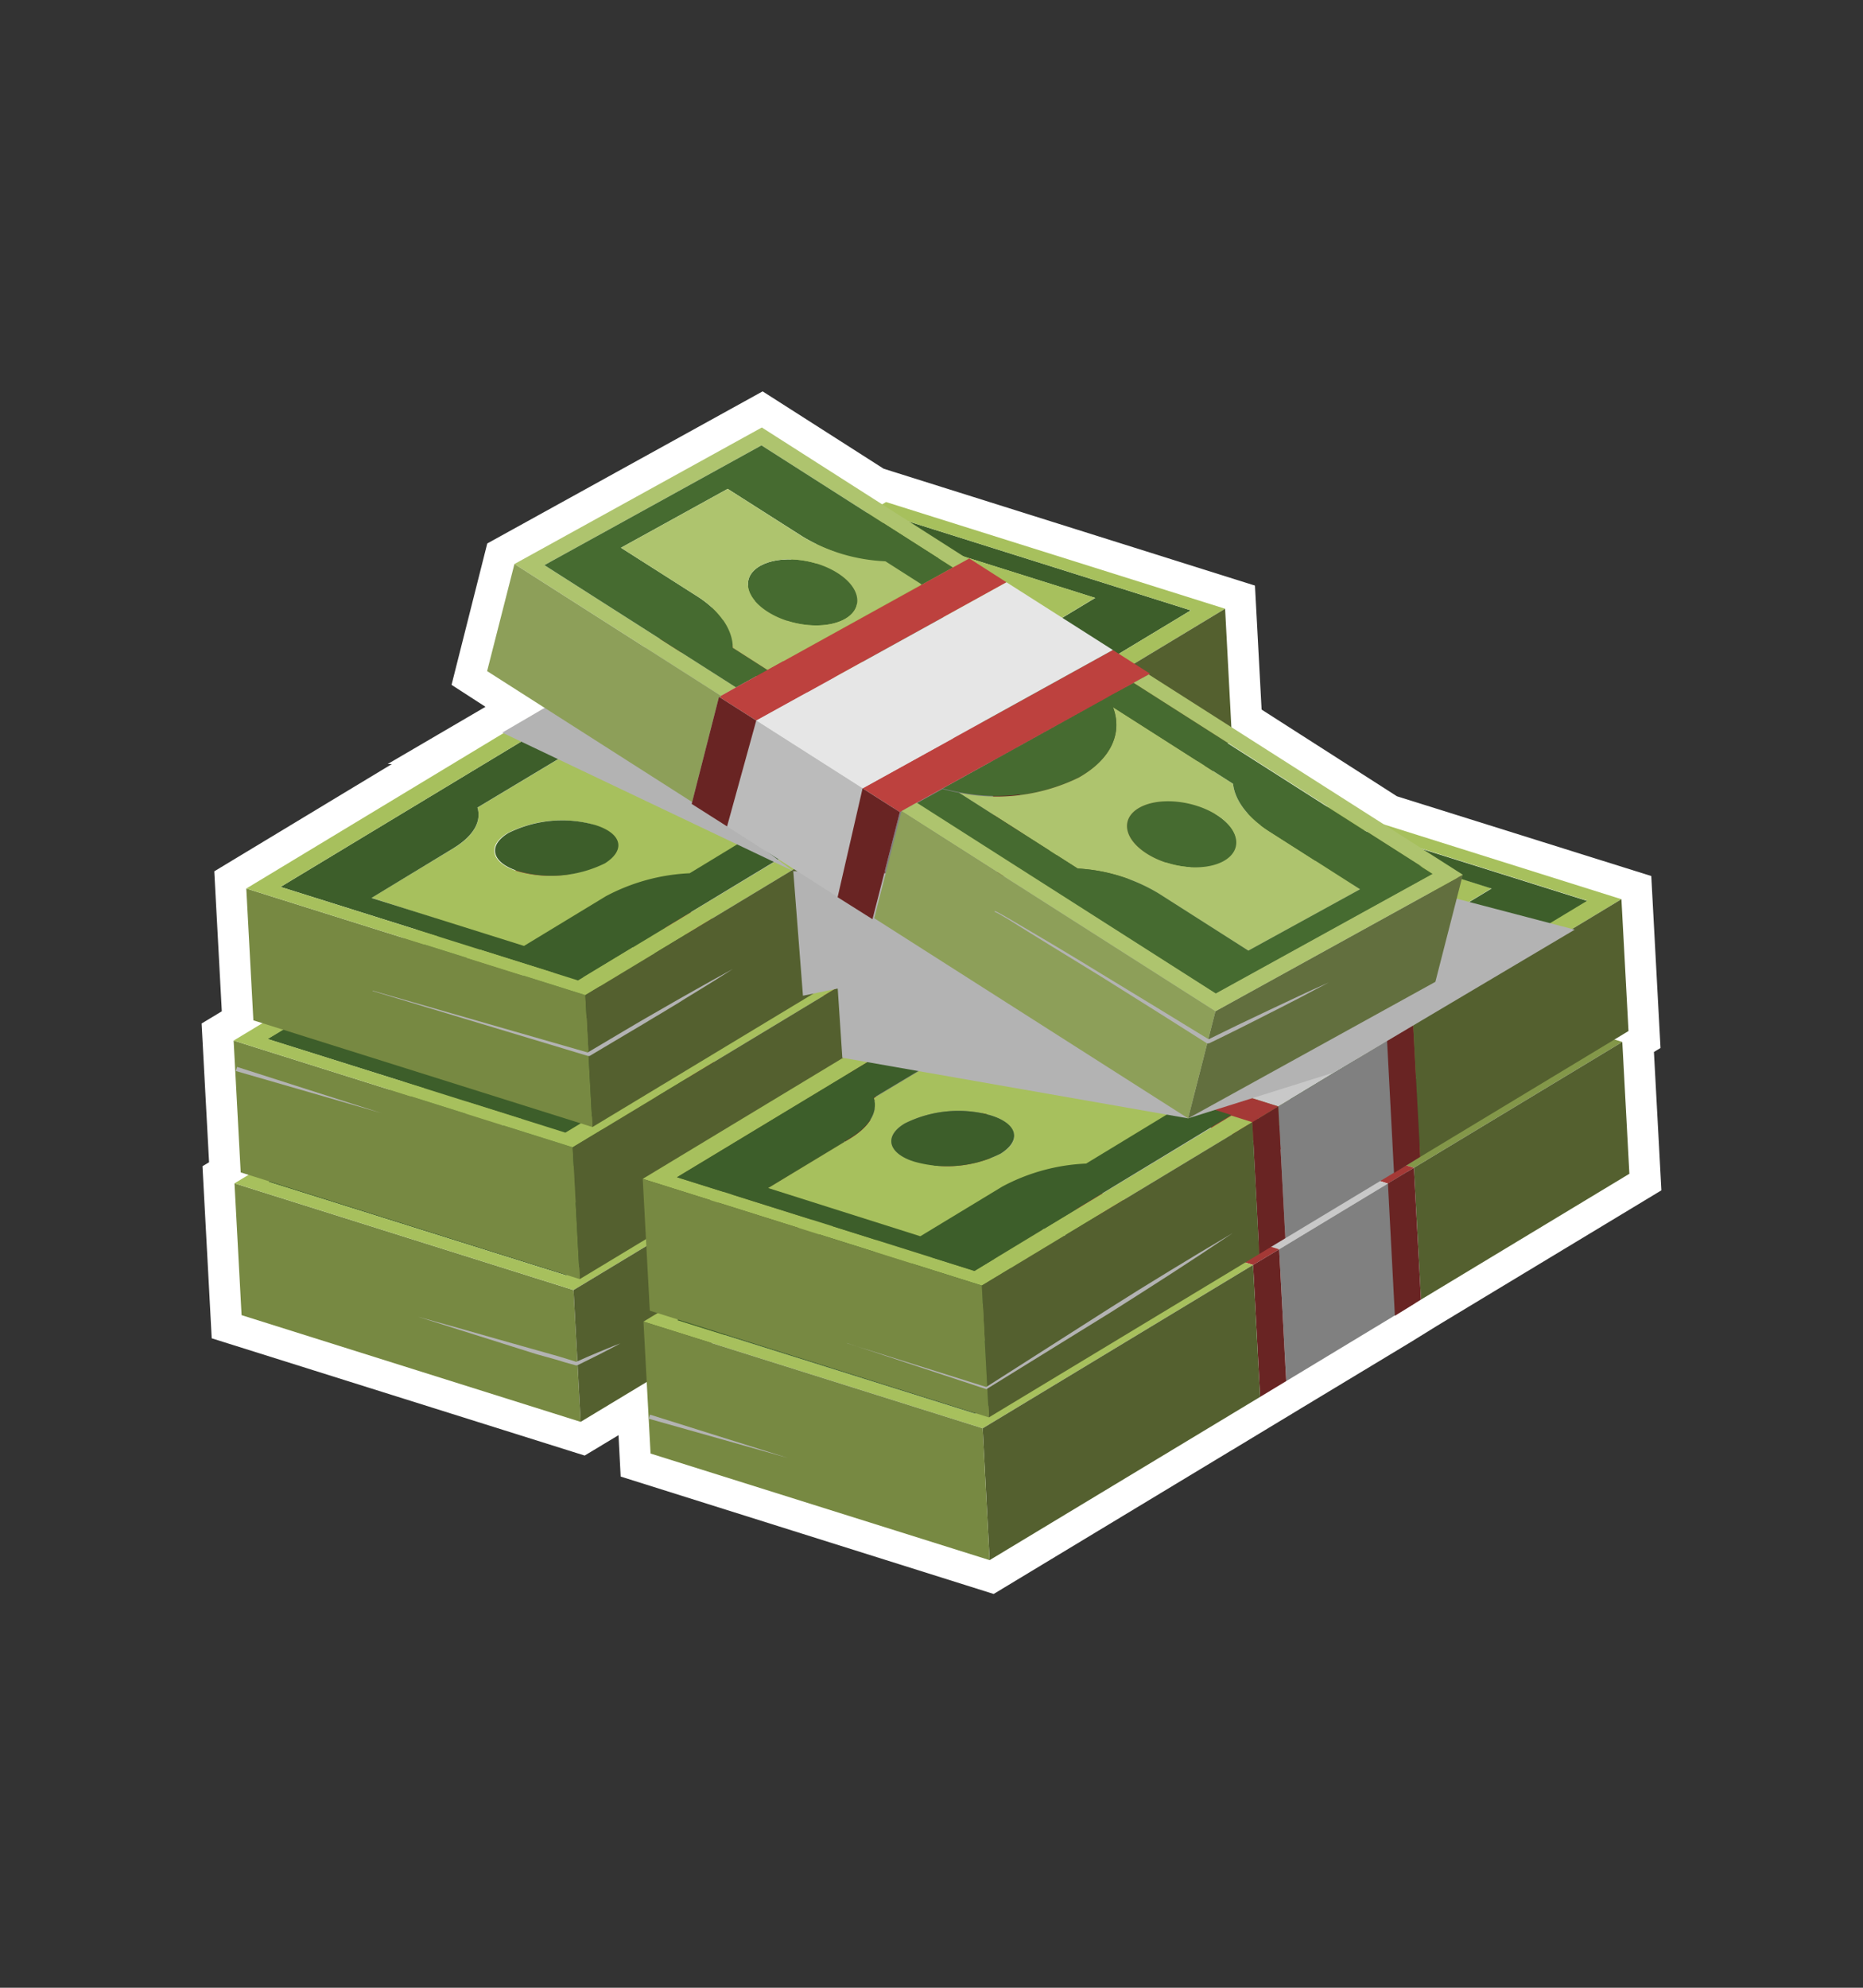 <svg xmlns="http://www.w3.org/2000/svg" viewBox="0 0 150 160"><rect x="0" y="0" width="150" height="160" fill="#333333" stroke="none"/><defs><style>.cls-1{isolation:isolate;}.cls-2{fill:#fff;stroke:#fff;stroke-miterlimit:10;stroke-width:5px;}.cls-3{fill:#778942;}.cls-4{fill:#3d5e2a;}.cls-5{fill:#839749;}.cls-6{fill:#a43936;}.cls-7{fill:#c8c8c8;}.cls-8{fill:#a7c05d;}.cls-9{fill:#54602f;}.cls-10{fill:gray;}.cls-11{fill:#692423;}.cls-12,.cls-21{fill:#b3b3b3;}.cls-12,.cls-20{mix-blend-mode:multiply;}.cls-13{fill:#626f3e;}.cls-14{fill:#466b30;}.cls-15{fill:#aec46e;}.cls-16{fill:#bd413e;}.cls-17{fill:#e6e6e6;}.cls-18{fill:#8d9f59;}.cls-19{fill:#bbb;}</style></defs><g class="cls-1"><g id="धन"><path class="cls-2" d="M130.62,83.87l-.63-.2,1.13-.68-.57-10.61-19.14-6L99.15,58.53,98.64,49l-27.3-8.59L71,40.6l-9.69-6.19-19.92,11L39.22,54l4.64,3-3.42,2,.09,0-20.7,12.5.57,10.62.73.23-2.32,1.4.57,10.61.63.2-1.13.68.57,10.62,27.3,8.58,5.33-3.21.3,5.76,27.3,8.59,21.78-13.15-.57-10.62h0l.57,10.62,2.1-1.27,8.75-5.28v0l2.1-1.3,16.78-10.13ZM68,91.9ZM97.85,65.54h0l.11.06h0ZM65.7,45.36Zm-2-.32a6.24,6.24,0,0,0-1.07.05A6.24,6.24,0,0,1,63.68,45Zm-5.49,4.85ZM46.34,66.11a9.46,9.46,0,0,0-5.41.94h0A9.46,9.46,0,0,1,46.34,66.11Zm24.76-24Zm-3.85,2.33Zm-1.51-.63a11.44,11.44,0,0,1-1.15-.61l-6-3.83,6,3.82a11.52,11.52,0,0,0,1.15.62ZM56,47.91a8.82,8.82,0,0,1,1.19.9,8.82,8.82,0,0,0-1.19-.9l-6-3.82ZM29.91,72.27l5.21,1.64h0l-5.21-1.64Zm48.62,41.52,0,0h0l0,0ZM127.8,72.5l-13.31-4.18h0ZM95.88,49.13h0L73.24,42h0ZM61.31,35.85l8.55,5.45h0l-8.55-5.45L43.83,45.49l9.29,5.92h0l-9.29-5.92ZM21.68,95.1l0,0h0l0,0Z"/><polygon class="cls-3" points="46.18 103.84 46.75 114.45 19.45 105.86 18.88 95.25 46.18 103.84"/><path class="cls-4" d="M67.83,74a9.67,9.67,0,0,1,6.94-.64c2.14.67,2.49,2,.79,3.07a9.7,9.7,0,0,1-7,.65C66.47,76.38,66.13,75,67.83,74Z"/><path class="cls-4" d="M71,65.33l24,7.54L79.23,82.34l-3.47-1.09,4.17-2.52c-.56-1.16,0-2.47,1.83-3.57l5.47-3.3-11.77-3.7L70,71.46a15.87,15.87,0,0,1-7,1.87l-4.24,2.56-3.47-1.1Z"/><path class="cls-5" d="M75.46,68.16l11.77,3.7-5.47,3.3c-1.81,1.1-2.39,2.41-1.83,3.57l-4.17,2.52-17-5.36L63,73.33a16,16,0,0,0,7-1.86Zm.09,8.25c1.71-1,1.36-2.41-.78-3.08a9.67,9.67,0,0,0-6.94.64c-1.7,1-1.36,2.41.78,3.08a9.72,9.72,0,0,0,6.94-.64Z"/><polygon class="cls-6" points="53.63 74.27 55.3 74.79 58.78 75.89 75.76 81.25 79.23 82.34 80.91 82.87 80.4 83.18 78.81 84.14 51.54 75.53 53.12 74.57 53.57 74.3 53.63 74.27"/><path class="cls-5" d="M35.55,92c1.66-1,2.27-2.19,1.93-3.28l8.35-5,.48.16c.2,1.55,2.06,3.1,5.34,4.13a26.75,26.75,0,0,0,10.65.91l.51.16-8.24,5a15.66,15.66,0,0,0-6.74,1.85l-6.6,4L29,96Zm11.37-1.88a9.66,9.66,0,0,0-6.94.64c-1.71,1-1.36,2.41.77,3.08a9.74,9.74,0,0,0,7-.64c1.7-1,1.36-2.41-.78-3.08Z"/><path class="cls-4" d="M46.31,83.87l16,5A26.75,26.75,0,0,1,51.65,88C48.37,87,46.51,85.42,46.31,83.87Z"/><polygon class="cls-6" points="42.78 80.82 70.05 89.43 67.95 90.69 40.68 82.09 42.78 80.82"/><polygon class="cls-7" points="51.54 75.53 78.81 84.14 80.4 83.18 70.05 89.43 42.78 80.82 40.68 82.09 51.54 75.53"/><path class="cls-4" d="M40,90.79a9.7,9.7,0,0,1,7-.64c2.14.67,2.48,2,.78,3.07a9.69,9.69,0,0,1-7,.65C38.62,93.2,38.27,91.82,40,90.79Z"/><path class="cls-4" d="M45.59,102.66l-24-7.53L42.35,82.62l3.48,1.09-8.35,5c.34,1.09-.27,2.27-1.93,3.28L29,96l12.28,3.86,6.6-4A15.66,15.66,0,0,1,54.57,94l8.24-5,3.47,1.09Z"/><polygon class="cls-8" points="70.38 64.15 97.68 72.74 80.91 82.87 79.23 82.34 94.92 72.87 70.97 65.33 55.3 74.79 53.63 74.27 53.12 74.57 51.54 75.53 40.68 82.09 42.35 82.61 21.64 95.13 45.59 102.66 66.28 90.17 67.95 90.69 46.18 103.84 18.88 95.25 70.38 64.15"/><polygon class="cls-9" points="97.68 72.74 98.25 83.35 81.47 93.48 80.91 82.87 97.68 72.74"/><polygon class="cls-10" points="80.4 83.18 80.97 93.79 70.62 100.04 70.05 89.43 80.4 83.18"/><polygon class="cls-11" points="80.91 82.87 81.47 93.48 79.37 94.75 78.81 84.14 80.91 82.87"/><polygon class="cls-11" points="70.05 89.43 70.62 100.04 68.52 101.31 67.95 90.69 70.05 89.43"/><polygon class="cls-9" points="67.95 90.69 68.52 101.31 46.75 114.45 46.18 103.84 67.95 90.69"/><path class="cls-4" d="M100.77,85.1a9.72,9.72,0,0,1,6.94-.64c2.14.67,2.49,2.05.78,3.07a9.66,9.66,0,0,1-6.94.65C99.41,87.51,99.06,86.13,100.77,85.1Z"/><path class="cls-5" d="M108.4,79.29,120.16,83l-5.46,3.3c-1.81,1.1-2.39,2.41-1.83,3.57l-4.17,2.52L91.72,87,96,84.46a16,16,0,0,0,7-1.86Zm.09,8.25c1.71-1,1.36-2.41-.78-3.08a9.72,9.72,0,0,0-6.94.64c-1.71,1-1.36,2.41.78,3.08a9.72,9.72,0,0,0,6.94-.64Z"/><path class="cls-4" d="M103.91,76.46l24,7.54-15.69,9.47-3.47-1.09,4.17-2.52c-.56-1.16,0-2.47,1.83-3.57l5.46-3.3-11.76-3.7-5.47,3.3a15.9,15.9,0,0,1-7,1.87L91.72,87l-3.48-1.1Z"/><polygon class="cls-5" points="103.32 75.28 130.62 83.87 113.84 94 112.17 93.47 127.86 84 103.91 76.46 88.24 85.92 86.57 85.4 103.32 75.28"/><polygon class="cls-6" points="86.57 85.4 88.24 85.92 91.72 87.02 108.7 92.38 112.17 93.47 113.84 94 113.33 94.31 111.75 95.27 84.47 86.66 86.51 85.43 86.57 85.4"/><path class="cls-4" d="M79.25,95l16,5a26.73,26.73,0,0,1-10.65-.91C81.31,98.1,79.45,96.55,79.25,95Z"/><polygon class="cls-7" points="86.51 85.43 84.47 86.66 111.75 95.27 113.33 94.31 102.99 100.56 75.71 91.95 75.87 91.86 86.51 85.43"/><polygon class="cls-6" points="75.71 91.95 102.99 100.56 100.89 101.82 73.62 93.22 74.01 92.98 75.71 91.95"/><path class="cls-5" d="M68.48,103.16c1.66-1,2.28-2.19,1.94-3.28l8.34-5,.49.16c.2,1.55,2.06,3.1,5.34,4.13a26.73,26.73,0,0,0,10.65.91l.51.16-8.24,5A15.76,15.76,0,0,0,80.77,107l-6.6,4-12.28-3.86Zm11.38-1.88a9.72,9.72,0,0,0-6.94.64c-1.71,1-1.36,2.41.77,3.08a9.72,9.72,0,0,0,6.94-.64c1.71-1,1.36-2.41-.77-3.08Z"/><path class="cls-4" d="M72.91,101.92a9.75,9.75,0,0,1,7-.64c2.13.67,2.48,2,.78,3.07a9.7,9.7,0,0,1-7,.65C71.56,104.33,71.21,103,72.91,101.92Z"/><polygon class="cls-8" points="79.12 114.97 51.81 106.38 74.01 92.98 73.62 93.22 75.29 93.75 54.57 106.26 78.53 113.79 99.22 101.3 100.89 101.82 79.12 114.97"/><path class="cls-4" d="M78.53,113.79l-24-7.53L75.29,93.75l3.47,1.09-8.34,5c.34,1.09-.28,2.27-1.94,3.28l-6.59,4L74.17,111l6.59-4a15.85,15.85,0,0,1,6.75-1.85l8.24-5,3.47,1.1Z"/><polygon class="cls-9" points="130.62 83.87 131.19 94.48 114.41 104.61 113.84 94 130.62 83.87"/><polygon class="cls-10" points="113.33 94.31 113.9 104.92 103.56 111.17 102.99 100.56 113.33 94.31"/><polygon class="cls-11" points="113.84 94 114.41 104.61 112.31 105.91 111.75 95.26 113.84 94"/><polygon class="cls-11" points="102.99 100.56 103.56 111.17 101.46 112.44 100.89 101.82 102.99 100.56"/><polygon class="cls-9" points="100.89 101.82 101.46 112.44 79.68 125.58 79.12 114.97 100.89 101.82"/><polygon class="cls-3" points="79.12 114.97 79.68 125.58 52.38 117 51.81 106.38 79.12 114.97"/><polygon class="cls-3" points="46.11 92.35 46.68 102.96 19.38 94.37 18.81 83.76 46.11 92.35"/><path class="cls-4" d="M67.76,62.48a9.7,9.7,0,0,1,6.95-.65c2.13.67,2.48,2.05.78,3.08a9.69,9.69,0,0,1-6.95.65C66.41,64.88,66.06,63.51,67.76,62.48Z"/><path class="cls-4" d="M70.91,53.84l24,7.53L79.17,70.85l-3.47-1.1,4.16-2.52c-.56-1.16,0-2.47,1.83-3.56l5.47-3.3-11.77-3.7L69.93,60a16,16,0,0,1-7,1.86l-4.25,2.56L55.24,63.3Z"/><path class="cls-8" d="M75.39,56.67l11.77,3.7-5.47,3.3c-1.81,1.09-2.39,2.4-1.82,3.56l-4.18,2.52-17-5.36L63,61.83a16,16,0,0,0,7-1.86Zm.09,8.24c1.71-1,1.36-2.41-.77-3.08a9.66,9.66,0,0,0-6.94.65c-1.71,1-1.36,2.4.77,3.08a9.66,9.66,0,0,0,6.94-.65Z"/><polygon class="cls-6" points="53.57 62.77 55.24 63.3 58.71 64.39 75.69 69.75 79.17 70.85 80.84 71.38 80.33 71.68 78.74 72.64 51.47 64.04 53.06 63.08 53.51 62.81 53.57 62.77"/><path class="cls-8" d="M35.48,80.53c1.66-1,2.28-2.19,1.93-3.27l8.35-5,.49.15c.19,1.55,2,3.1,5.34,4.14a26.68,26.68,0,0,0,10.64.9l.51.16-8.23,5a15.76,15.76,0,0,0-6.74,1.84l-6.61,4L28.88,84.51Zm11.38-1.88a9.69,9.69,0,0,0-7,.65c-1.7,1-1.36,2.4.78,3.08a9.66,9.66,0,0,0,6.94-.65c1.71-1,1.36-2.41-.77-3.08Z"/><path class="cls-4" d="M46.25,72.37l16,5a26.68,26.68,0,0,1-10.64-.9C48.3,75.47,46.44,73.92,46.25,72.37Z"/><polygon class="cls-6" points="42.71 69.33 69.98 77.93 67.89 79.2 40.61 70.59 42.71 69.33"/><polygon class="cls-7" points="51.47 64.04 78.74 72.64 80.33 71.68 69.98 77.93 42.71 69.33 40.61 70.59 51.47 64.04"/><path class="cls-4" d="M39.91,79.3a9.69,9.69,0,0,1,7-.65c2.13.67,2.48,2,.78,3.08a9.7,9.7,0,0,1-7,.65C38.55,81.7,38.21,80.33,39.91,79.3Z"/><path class="cls-4" d="M45.52,91.17l-24-7.54L42.29,71.12l3.47,1.1-8.35,5c.35,1.08-.27,2.27-1.93,3.27l-6.6,4,12.28,3.87,6.6-4a15.71,15.71,0,0,1,6.75-1.85l8.23-5,3.48,1.1Z"/><polygon class="cls-8" points="70.32 52.66 97.62 61.24 80.84 71.38 79.17 70.85 94.86 61.37 70.91 53.84 55.24 63.3 53.57 62.77 53.06 63.08 51.47 64.04 40.61 70.59 42.29 71.12 21.57 83.63 45.52 91.17 66.22 78.67 67.89 79.2 46.11 92.35 18.81 83.76 70.32 52.66"/><polygon class="cls-9" points="97.62 61.24 98.19 71.86 81.41 81.99 80.84 71.38 97.62 61.24"/><polygon class="cls-10" points="80.33 71.68 80.9 82.3 70.55 88.54 69.98 77.93 80.33 71.68"/><polygon class="cls-11" points="80.84 71.38 81.41 81.99 79.31 83.25 78.74 72.64 80.84 71.38"/><polygon class="cls-11" points="69.98 77.93 70.55 88.54 68.46 89.81 67.89 79.2 69.98 77.93"/><polygon class="cls-9" points="67.89 79.2 68.46 89.81 46.68 102.96 46.11 92.35 67.89 79.2"/><polygon class="cls-3" points="47.13 80.1 47.7 90.72 20.4 82.13 19.83 71.52 47.13 80.1"/><path class="cls-4" d="M68.78,50.23a9.75,9.75,0,0,1,7-.64c2.13.67,2.48,2,.78,3.08a9.74,9.74,0,0,1-7,.64C67.43,52.64,67.08,51.26,68.78,50.23Z"/><path class="cls-4" d="M71.93,41.59l23.95,7.54L80.19,58.6l-3.47-1.09L80.89,55c-.57-1.16,0-2.47,1.82-3.57l5.47-3.3-11.76-3.7L71,47.72a15.9,15.9,0,0,1-7,1.87l-4.25,2.56-3.47-1.1Z"/><path class="cls-8" d="M76.42,44.42l11.76,3.7-5.47,3.3c-1.81,1.1-2.39,2.41-1.82,3.57l-4.17,2.52-17-5.36L64,49.59a16,16,0,0,0,7-1.86Zm.09,8.25c1.7-1,1.35-2.41-.78-3.08a9.72,9.72,0,0,0-6.94.64c-1.71,1-1.36,2.41.77,3.08a9.74,9.74,0,0,0,7-.64Z"/><polygon class="cls-6" points="54.59 50.53 56.26 51.05 59.73 52.15 76.72 57.51 80.19 58.6 81.86 59.13 81.35 59.44 79.77 60.4 52.49 51.79 54.08 50.84 54.53 50.56 54.59 50.53"/><path class="cls-8" d="M36.5,68.29c1.66-1,2.28-2.19,1.94-3.28l8.34-5,.49.16c.2,1.55,2.06,3.1,5.34,4.13a26.73,26.73,0,0,0,10.65.91l.5.16-8.23,5a15.76,15.76,0,0,0-6.74,1.85l-6.6,4L29.91,72.27Zm11.38-1.88a9.74,9.74,0,0,0-7,.64c-1.7,1-1.35,2.41.78,3.08a9.72,9.72,0,0,0,6.94-.64c1.71-1,1.36-2.41-.77-3.08Z"/><path class="cls-4" d="M47.27,60.13l16,5a26.73,26.73,0,0,1-10.65-.91C49.33,63.23,47.47,61.68,47.27,60.13Z"/><polygon class="cls-6" points="43.73 57.08 71.01 65.69 68.91 66.95 41.63 58.35 43.73 57.08"/><polygon class="cls-7" points="52.49 51.79 79.77 60.4 81.35 59.44 71.01 65.69 43.73 57.08 41.63 58.35 52.49 51.79"/><path class="cls-4" d="M40.93,67.05a9.74,9.74,0,0,1,7-.64c2.13.67,2.48,2,.78,3.08a9.75,9.75,0,0,1-6.95.64C39.58,69.46,39.23,68.08,40.93,67.05Z"/><path class="cls-4" d="M46.54,78.92,22.59,71.39,43.31,58.88,46.78,60l-8.34,5c.34,1.09-.28,2.27-1.94,3.28l-6.59,4,12.28,3.86,6.59-4a15.85,15.85,0,0,1,6.75-1.85l8.23-5,3.48,1.1Z"/><polygon class="cls-8" points="71.34 40.41 98.64 49 81.86 59.13 80.19 58.6 95.88 49.13 71.93 41.59 56.26 51.05 54.59 50.53 54.08 50.84 52.49 51.79 41.63 58.35 43.31 58.88 22.59 71.39 46.54 78.92 67.24 66.43 68.91 66.95 47.13 80.1 19.83 71.52 71.34 40.41"/><polygon class="cls-9" points="98.64 49 99.2 59.61 82.43 69.74 81.86 59.13 98.64 49"/><polygon class="cls-10" points="81.35 59.44 81.92 70.05 71.57 76.3 71.01 65.69 81.35 59.44"/><polygon class="cls-11" points="81.86 59.13 82.43 69.74 80.33 71.01 79.76 60.4 81.86 59.13"/><polygon class="cls-11" points="71.01 65.69 71.57 76.3 69.48 77.57 68.91 66.95 71.01 65.69"/><polygon class="cls-9" points="68.91 66.95 69.48 77.57 47.7 90.72 47.13 80.1 68.91 66.95"/><path class="cls-4" d="M100.7,73.61a9.69,9.69,0,0,1,7-.65c2.13.67,2.48,2.05.78,3.08a9.7,9.7,0,0,1-7,.65C99.35,76,99,74.64,100.7,73.61Z"/><path class="cls-8" d="M108.33,67.8l11.77,3.7-5.47,3.3c-1.81,1.09-2.39,2.4-1.83,3.56l-4.17,2.52-17-5.35L95.9,73a16,16,0,0,0,7-1.86Zm.09,8.24c1.71-1,1.36-2.41-.77-3.08a9.69,9.69,0,0,0-7,.65c-1.7,1-1.35,2.4.78,3.08a9.66,9.66,0,0,0,6.94-.65Z"/><path class="cls-4" d="M103.84,65l24,7.53L112.11,82l-3.48-1.1,4.17-2.52c-.56-1.16,0-2.47,1.83-3.56l5.47-3.3-11.77-3.7-5.47,3.3a16,16,0,0,1-7,1.86l-4.25,2.57-3.47-1.1Z"/><polygon class="cls-8" points="103.25 63.79 130.55 72.38 113.78 82.51 112.11 81.98 127.8 72.5 103.84 64.97 88.18 74.43 86.5 73.9 103.25 63.79"/><polygon class="cls-6" points="86.5 73.9 88.18 74.43 91.65 75.53 108.63 80.88 112.11 81.98 113.78 82.51 113.27 82.81 111.68 83.77 84.41 75.17 86.44 73.94 86.5 73.9"/><path class="cls-4" d="M79.19,83.5l16,5a26.93,26.93,0,0,1-10.65-.91C81.24,86.6,79.38,85.05,79.19,83.5Z"/><polygon class="cls-7" points="86.44 73.94 84.41 75.17 111.68 83.77 113.27 82.81 102.92 89.06 75.65 80.46 75.81 80.36 86.44 73.94"/><polygon class="cls-6" points="75.65 80.46 102.92 89.06 100.83 90.33 73.55 81.72 73.95 81.48 75.65 80.46"/><path class="cls-8" d="M68.42,91.66c1.66-1,2.28-2.19,1.93-3.27l8.35-5,.49.15c.19,1.55,2,3.1,5.33,4.14a26.93,26.93,0,0,0,10.65.91l.51.16-8.23,5a15.76,15.76,0,0,0-6.74,1.84l-6.61,4L61.82,95.65Zm11.37-1.88a9.66,9.66,0,0,0-6.94.65c-1.71,1-1.36,2.41.78,3.08a9.67,9.67,0,0,0,6.94-.65c1.71-1,1.36-2.41-.78-3.08Z"/><path class="cls-4" d="M72.85,90.43a9.66,9.66,0,0,1,6.94-.65c2.14.67,2.49,2,.78,3.08a9.67,9.67,0,0,1-6.94.65C71.49,92.84,71.14,91.46,72.85,90.43Z"/><polygon class="cls-8" points="79.05 103.48 51.75 94.89 73.95 81.48 73.55 81.72 75.22 82.25 54.51 94.76 78.46 102.3 99.15 89.8 100.83 90.33 79.05 103.48"/><path class="cls-4" d="M78.46,102.3,54.51,94.76,75.22,82.25l3.48,1.1-8.35,5c.35,1.08-.27,2.27-1.93,3.27l-6.6,4L74.1,99.51l6.6-4a15.71,15.71,0,0,1,6.75-1.85l8.23-5,3.47,1.09Z"/><polygon class="cls-9" points="130.55 72.38 131.12 82.99 114.35 93.12 113.78 82.51 130.55 72.38"/><polygon class="cls-10" points="113.27 82.81 113.84 93.43 103.49 99.67 102.92 89.06 113.27 82.81"/><polygon class="cls-11" points="113.78 82.51 114.35 93.12 112.24 94.42 111.68 83.77 113.78 82.51"/><polygon class="cls-11" points="102.92 89.06 103.49 99.67 101.39 100.94 100.83 90.33 102.92 89.06"/><polygon class="cls-9" points="100.83 90.33 101.39 100.94 79.62 114.09 79.05 103.48 100.83 90.33"/><polygon class="cls-3" points="79.05 103.48 79.62 114.09 52.32 105.5 51.75 94.89 79.05 103.48"/><polygon class="cls-12" points="63.87 70.12 40.44 58.97 45.21 56.19 63.87 70.12"/><polygon class="cls-12" points="63.87 70.12 64.65 80.15 67.45 79.57 67.82 85.14 95.66 90.02 107.4 86.33 126.79 74.83 113.36 71.31 63.87 70.12"/><polygon class="cls-13" points="97.86 81.4 95.66 90.02 115.57 79.03 117.78 70.41 97.86 81.4"/><path class="cls-14" d="M67.44,46.13c-1.87-1.19-4.64-1.46-6.2-.6s-1.3,2.52.56,3.71,4.64,1.46,6.2.6S69.31,47.32,67.44,46.13Z"/><polygon class="cls-15" points="61.34 34.41 41.42 45.4 58.05 56.01 59.26 55.33 43.83 45.49 61.31 35.85 76.72 45.68 77.94 45.01 61.34 34.41"/><path class="cls-14" d="M61.31,35.85,43.83,45.49l15.43,9.84,2.54-1.4L59,52.14c0-1.41-1-3-3-4.23l-6-3.82,8.59-4.74,6,3.82a14.19,14.19,0,0,0,6.7,2.06l2.9,1.85,2.53-1.4Z"/><path class="cls-15" d="M64.59,43.18a14.29,14.29,0,0,0,6.7,2l2.9,1.85L61.8,53.93,59,52.14c0-1.41-1-3-3-4.23l-6-3.82,8.59-4.74Zm-2.78,6.06c1.86,1.19,4.63,1.46,6.19.6s1.31-2.52-.56-3.71-4.64-1.46-6.2-.6-1.3,2.52.57,3.71Z"/><polygon class="cls-16" points="78.04 44.95 77.94 45.01 76.72 45.68 74.19 47.08 61.8 53.93 59.26 55.33 58.05 56.01 57.89 56.09 60.89 58 81.04 46.87 78.04 44.95"/><path class="cls-14" d="M98,65.6c-1.87-1.19-4.64-1.46-6.2-.6s-1.3,2.52.56,3.71,4.64,1.46,6.2.6S99.83,66.79,98,65.6Z"/><path class="cls-15" d="M89.61,56.92l9.67,6.17c.14,1.31,1.14,2.71,3,3.88l7.23,4.61-9,4.94-7.24-4.61a14.05,14.05,0,0,0-6.5-2l-9.56-6.1a15.09,15.09,0,0,0,9.65-1.22C89.48,61.1,90.4,59,89.61,56.92Zm2.72,11.79c1.86,1.19,4.64,1.46,6.19.6s1.31-2.52-.56-3.71-4.64-1.46-6.2-.6-1.3,2.52.57,3.71Z"/><path class="cls-14" d="M89.2,56.11,75.89,63.46q.64.18,1.32.3a15.09,15.09,0,0,0,9.65-1.22c2.62-1.44,3.54-3.59,2.75-5.62A5.14,5.14,0,0,0,89.2,56.11Z"/><polygon class="cls-16" points="89.6 52.32 69.45 63.46 72.45 65.37 92.6 54.23 89.6 52.32"/><polygon class="cls-17" points="81.04 46.87 60.89 58 57.89 56.09 72.45 65.37 72.59 65.29 73.81 64.61 75.89 63.46 89.2 56.11 91.27 54.96 92.49 54.29 92.6 54.23 72.45 65.37 69.45 63.46 89.6 52.32 81.04 46.87"/><path class="cls-14" d="M97.89,80l17.48-9.64L91.27,55,89.2,56.11a5.14,5.14,0,0,1,.41.81l9.67,6.17c.14,1.31,1.14,2.71,3,3.88l7.23,4.61-9,4.94-7.23-4.61a14.13,14.13,0,0,0-6.51-2l-9.56-6.1q-.67-.12-1.32-.3l-2.08,1.15Z"/><polygon class="cls-15" points="97.86 81.4 117.78 70.41 92.49 54.29 91.27 54.96 115.37 70.33 97.89 79.97 73.81 64.61 72.59 65.29 97.86 81.4"/><polygon class="cls-18" points="41.42 45.4 39.22 54.02 55.84 64.63 58.05 56.01 41.42 45.4"/><polygon class="cls-19" points="57.89 56.09 55.69 64.71 70.25 73.99 72.45 65.37 57.89 56.09"/><polygon class="cls-18" points="72.59 65.29 70.39 73.91 95.66 90.02 97.86 81.4 72.59 65.29"/><polygon class="cls-11" points="72.45 65.37 69.45 63.46 67.44 72.22 70.25 73.99 72.45 65.37"/><polygon class="cls-11" points="60.89 58 57.89 56.09 55.69 64.71 58.54 66.52 60.89 58"/><g class="cls-20"><path class="cls-21" d="M30,79.74l17.4,5h-.12L50.21,83l1.46-.86,1.46-.84,1.46-.84,1.47-.83,1.48-.83L59,78v0l-1.42.9-1.44.89c-.48.3-1,.6-1.44.89l-1.44.87c-.48.29-1,.59-1.45.87l-1.45.86L47.47,85l-.06,0-.06,0L30,79.77Z"/></g><g class="cls-20"><path class="cls-21" d="M33.7,106l3.19.89,3.2.91,3.19.9,1.6.45.79.24.8.25h-.12c.59-.27,1.19-.53,1.79-.78l.9-.37c.3-.12.6-.25.91-.36v0c-.28.16-.57.31-.86.46l-.87.45-1.74.86-.05,0-.07,0-.8-.22-.79-.24L43.19,109l-3.17-1-3.17-1-3.16-1Z"/></g><g class="cls-20"><path class="cls-21" d="M68.19,108.12l11.27,3.54h-.08l9.87-6.3,2.48-1.56,2.49-1.53,2.51-1.52,2.51-1.49,0,0-2.44,1.63-2.45,1.6-2.46,1.58-2.47,1.57-10,6.18,0,0h0l-11.22-3.71Z"/></g><g class="cls-20"><polygon class="cls-21" points="52.34 113.87 63.45 117.36 52.24 114.2 52.34 113.87"/></g><g class="cls-20"><polygon class="cls-21" points="19.09 85.88 30.69 89.59 18.99 86.21 19.09 85.88"/></g><g class="cls-20"><path class="cls-21" d="M80.09,73.33a1.85,1.85,0,0,1,.29.13l.28.15.54.31,1.09.64,2.17,1.28q2.17,1.29,4.32,2.61l4.31,2.62,4.3,2.63h-.17l2.43-1.19,1.22-.58,1.22-.58,2.44-1.15,1.23-.57,1.23-.55,0,0-1.2.63-1.19.63c-.8.41-1.6.83-2.41,1.23l-1.2.61-1.21.61c-.81.4-1.61.8-2.43,1.19l-.08,0L97.21,84,92.94,81.3l-4.27-2.68L84.4,76l-2.15-1.33L81.18,74l-.55-.32a4.14,4.14,0,0,0-.55-.29Z"/></g></g></g></svg>